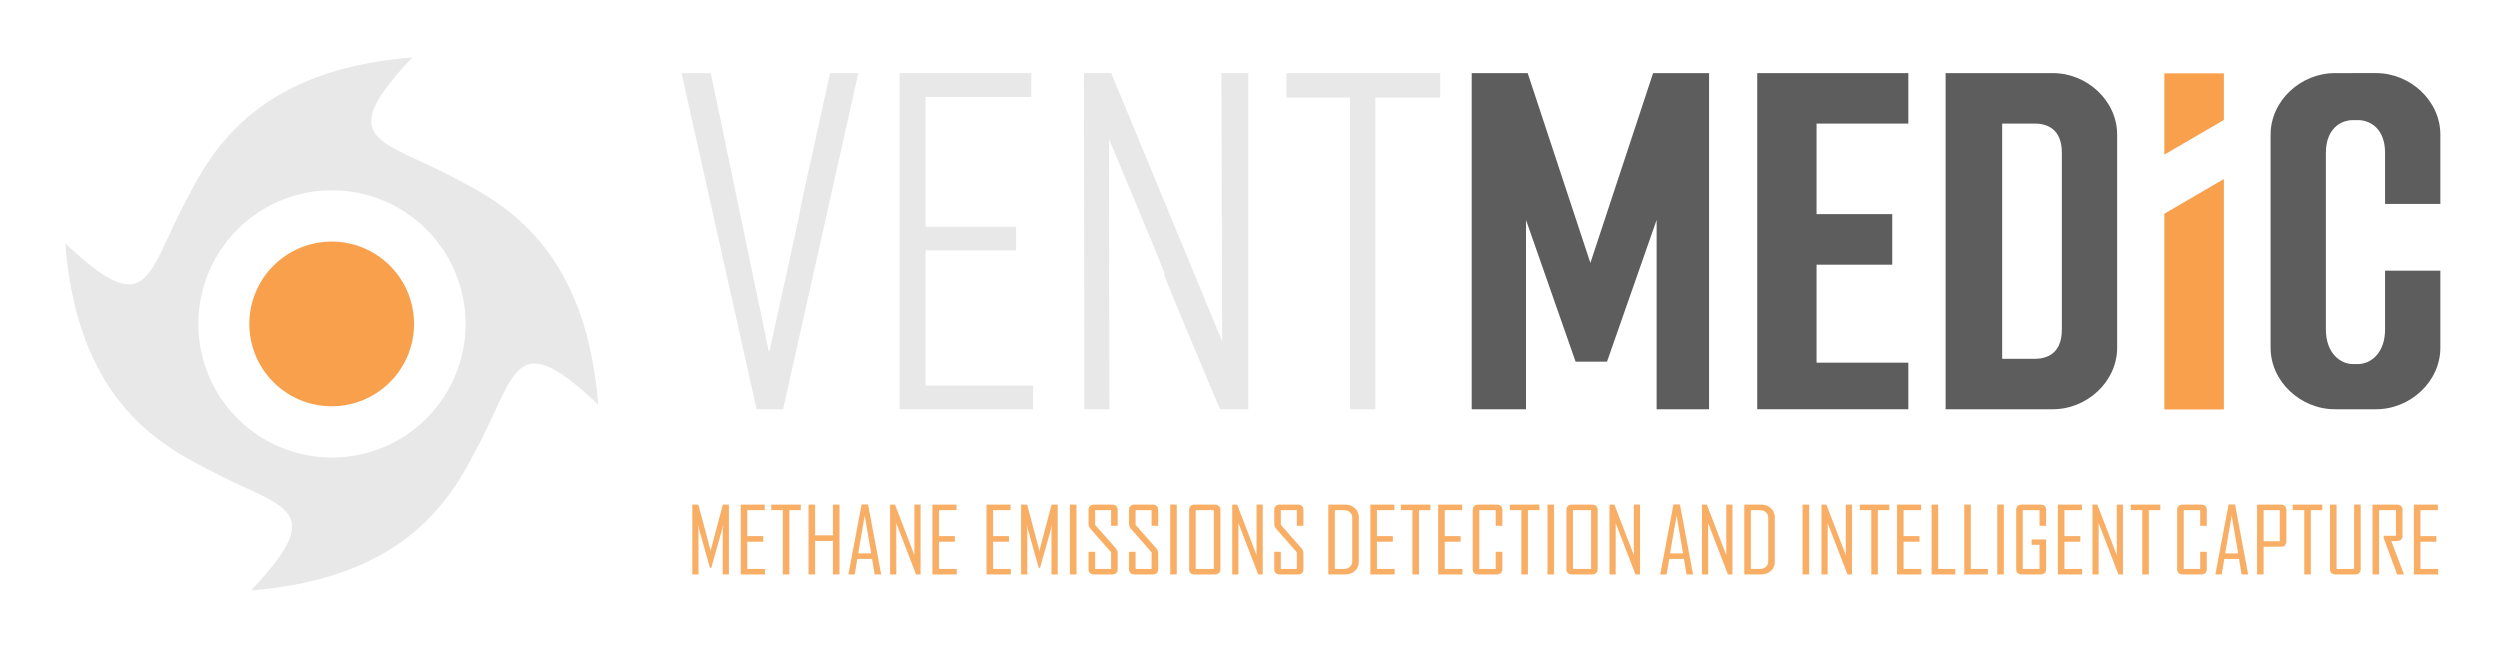 <?xml version="1.0" encoding="UTF-8" standalone="no"?>
<!-- Created with Inkscape (http://www.inkscape.org/) -->

<svg
   width="210mm"
   height="55mm"
   viewBox="0 0 210 55"
   version="1.1"
   id="svg5"
   xml:space="preserve"
   inkscape:version="1.2.2 (732a01da63, 2022-12-09)"
   sodipodi:docname="vent-medic-logo.svg"
   inkscape:export-filename="vent-medic-logo.png"
   inkscape:export-xdpi="221.53799"
   inkscape:export-ydpi="221.53799"
   xmlns:inkscape="http://www.inkscape.org/namespaces/inkscape"
   xmlns:sodipodi="http://sodipodi.sourceforge.net/DTD/sodipodi-0.dtd"
   xmlns="http://www.w3.org/2000/svg"
   xmlns:svg="http://www.w3.org/2000/svg"><sodipodi:namedview
     id="namedview7"
     pagecolor="#7b7b7b"
     bordercolor="#666666"
     borderopacity="1.0"
     inkscape:showpageshadow="false"
     inkscape:pageopacity="0"
     inkscape:pagecheckerboard="true"
     inkscape:deskcolor="#d1d1d1"
     inkscape:document-units="mm"
     showgrid="false"
     inkscape:zoom="1"
     inkscape:cx="442"
     inkscape:cy="208"
     inkscape:window-width="1920"
     inkscape:window-height="1017"
     inkscape:window-x="3832"
     inkscape:window-y="-8"
     inkscape:window-maximized="1"
     inkscape:current-layer="text1852"
     borderlayer="true"
     showborder="true" /><defs
     id="defs2" /><g
     inkscape:label="Layer 1"
     inkscape:groupmode="layer"
     id="layer1"><g
       aria-label="VENT"
       transform="scale(0.821,1.218)"
       id="text1852"
       style="font-weight:300;font-size:20.822px;font-family:'Segoe UI';-inkscape-font-specification:'Segoe UI Light';letter-spacing:0px;word-spacing:0px;fill:#820000;fill-opacity:0.52;stroke-width:0.781"><path
         id="path4752"
         style="fill:#e6e6e6;fill-opacity:0.9;stroke:none;stroke-width:0.421px;stroke-linecap:butt;stroke-linejoin:miter;stroke-opacity:1"
         d="m 42.184,3.965 c -14.474,0.779 -19.795,5.418 -22.823,9.465 -4.419,5.371 -3.848,8.961 -12.688,3.353 1.155,9.755 8.039,13.341 14.044,15.382 7.969,2.979 13.297,2.594 4.975,8.551 14.474,-0.779 19.795,-5.418 22.823,-9.465 4.419,-5.371 3.848,-8.961 12.688,-3.353 C 60.047,18.143 53.164,14.557 47.159,12.516 39.19,9.537 33.862,9.922 42.184,3.965 Z m -8.219,9.162 a 13.67,9.213 0 0 1 13.671,9.214 13.67,9.213 0 0 1 -13.671,9.214 13.67,9.213 0 0 1 -13.671,-9.214 13.67,9.213 0 0 1 13.671,-9.214 z" /><path
         id="path910"
         style="fill:#f57800;fill-opacity:0.7;stroke:none;stroke-width:0.421px;stroke-linecap:butt;stroke-linejoin:miter;stroke-opacity:1"
         d="m 33.938,16.661 a 8.426,5.679 0 0 0 -8.426,5.679 8.426,5.679 0 0 0 8.426,5.679 8.426,5.679 0 0 0 8.426,-5.679 8.426,5.679 0 0 0 -8.426,-5.679 z" /><g
         id="g3827"
         style="fill:#e6e6e6;fill-opacity:0.9"
         transform="matrix(1.59,0,0,1.59,-58.885,-138.623)"><path
           d="M 87.425,104.935 H 85.72 L 80.892,90.356 h 1.882 c 3.731,12.065 0,0 3.731,12.065 h 0.041 c 3.96,-12.065 -0.057,0 3.903,-12.065 h 1.818 z"
           id="path1904"
           sodipodi:nodetypes="ccccccccc"
           style="fill:#e6e6e6;fill-opacity:0.9" /><path
           d="M 94.922,104.935 V 90.356 h 8.478 v 1.034 h -6.805 v 5.629 h 5.827 v 1.024 h -5.827 v 5.869 h 6.919 v 1.024 z"
           id="path1906"
           sodipodi:nodetypes="ccccccccccccc"
           style="fill:#e6e6e6;fill-opacity:0.9" /><path
           d="m 115.54,104.935 c -7.354,-11.764 0.161,0 -7.138,-11.71 0.02,11.71 -0.02,0.017 0.02,11.71 h -1.611 l -0.027,-14.579 h 1.758 l 7.139,11.64 -0.051,-11.64 h 1.732 v 14.579 z"
           id="path1908"
           sodipodi:nodetypes="ccccccccccc"
           style="fill:#e6e6e6;fill-opacity:0.9" /><path
           d="m 125.541,91.413 v 13.523 h -1.637 V 91.413 h -4.088 v -1.056 h 9.894 v 1.056 z"
           id="path1910"
           sodipodi:nodetypes="ccccccccc"
           style="fill:#e6e6e6;fill-opacity:0.9" /></g><g
         id="g3839"
         style="fill:#5d5d5d;fill-opacity:1"
         transform="matrix(1.59,0,0,1.59,-58.885,-138.623)"><g
           id="g3832"
           style="fill:#5d5d5d;fill-opacity:1"><path
             id="rect1991"
             style="fill:#5d5d5d;fill-opacity:1;stroke:none;stroke-width:0.971;stroke-opacity:1"
             d="m 131.736,90.356 v 14.579 h 3.495 v -8.209 l 3.191,6.146 h 2.022 l 3.192,-6.146 v 8.209 h 3.375 V 90.356 h -3.602 l -4.035,8.232 -4.035,-8.232 z" /><path
             id="rect2065"
             style="fill:#5d5d5d;fill-opacity:1;stroke:none;stroke-width:0.76;stroke-opacity:1"
             d="m 150.11,90.356 v 14.579 h 9.723 v -2.02 h -5.905 v -4.25 h 4.87 v -2.193 h -4.87 v -3.927 h 5.905 v -2.189 z"
             sodipodi:nodetypes="ccccccccccccc" /><path
             id="rect2089"
             style="fill:#5d5d5d;fill-opacity:1;stroke:none;stroke-width:0.859;stroke-opacity:1"
             d="m 162.232,90.356 v 14.579 h 6.908 c 2.186,-3e-5 4.13,-1.194 4.13,-2.668 v -9.243 c -5e-5,-1.474 -1.944,-2.668 -4.13,-2.668 z m 3.639,2.189 h 2.102 c 0.8,2.2e-5 1.739,0.237 1.739,1.268 v 0.402 7.264 c -1.4e-4,1.031 -0.939,1.268 -1.739,1.268 h -2.102 z"
             sodipodi:nodetypes="ccccccccccccccc" /></g><path
           id="path2194"
           style="fill:#5d5d5d;fill-opacity:1;stroke:none;stroke-width:0.859;stroke-opacity:1"
           d="m 187.274,90.356 c -2.186,3.1e-5 -4.13,1.195 -4.13,2.668 v 9.243 c 3.9e-4,1.473 1.944,2.668 4.13,2.668 h 1.275 0.114 1.275 c 2.186,-3e-5 4.13,-1.194 4.13,-2.668 v -3.343 h -3.558 v 2.553 c -1.4e-4,1.031 -0.939,1.499 -1.739,1.499 h -0.108 -0.114 -0.108 c -0.8,0 -1.739,-0.468 -1.739,-1.499 v -7.264 -0.402 c 2e-5,-1.031 0.939,-1.417 1.739,-1.417 h 0.108 0.114 0.108 c 0.8,0 1.739,0.386 1.739,1.417 v 0.402 1.818 h 3.558 v -3.008 c -5e-5,-1.473 -1.944,-2.668 -4.13,-2.668 h -1.275 -0.114 z"
           sodipodi:nodetypes="sccsccsccccsccsccssccssccccsccs" /></g><path
         id="rect2205"
         style="fill:#f57800;fill-opacity:0.7;stroke:none;stroke-width:1.689;stroke-opacity:1"
         d="m 221.444,5.056 v 5.609 l 6.091,-2.393 V 5.056 Z m 6.091,7.29 -6.091,2.393 v 13.5 h 6.091 z" /><path
         id="text2233"
         style="font-style:normal;font-variant:normal;font-weight:normal;font-stretch:normal;font-size:7.905px;line-height:1.25;font-family:'Agency FB';-inkscape-font-specification:'Agency FB';letter-spacing:0px;word-spacing:0px;fill:#f57800;fill-opacity:0.6;stroke:none;stroke-width:0.231"
         d="M 70.298 43.651 L 69.222 49.692 L 69.222 49.707 L 69.739 49.707 L 69.951 48.364 L 71.152 48.364 L 71.364 49.707 L 71.896 49.707 L 70.827 43.651 L 70.298 43.651 z M 136.539 43.651 L 135.462 49.692 L 135.462 49.707 L 135.979 49.707 L 136.192 48.364 L 137.392 48.364 L 137.604 49.707 L 138.137 49.707 L 137.068 43.651 L 136.539 43.651 z M 181.83 43.651 L 180.753 49.692 L 180.753 49.707 L 181.27 49.707 L 181.482 48.364 L 182.682 48.364 L 182.895 49.707 L 183.428 49.707 L 182.358 43.651 L 181.83 43.651 z M 56.485 43.666 L 56.485 49.707 L 56.99 49.707 L 56.99 45.882 C 56.99 45.83 56.972 45.672 56.936 45.407 L 57.924 49.139 L 58.032 49.139 L 59.02 45.407 C 58.984 45.67 58.966 45.828 58.966 45.882 L 58.966 49.707 L 59.472 49.707 L 59.472 43.666 L 58.974 43.666 L 57.994 47.596 C 57.983 47.673 57.978 47.731 57.978 47.769 C 57.973 47.674 57.968 47.616 57.963 47.596 L 56.982 43.666 L 56.485 43.666 z M 60.437 43.666 L 60.437 49.707 L 62.421 49.707 L 62.421 49.232 L 60.973 49.232 L 60.973 46.878 L 62.27 46.878 L 62.27 46.395 L 60.973 46.395 L 60.973 44.141 L 62.398 44.141 L 62.398 43.666 L 60.437 43.666 z M 62.927 43.666 L 62.927 44.141 L 63.868 44.141 L 63.868 49.707 L 64.405 49.707 L 64.405 44.141 L 65.339 44.141 L 65.339 43.666 L 62.927 43.666 z M 65.968 43.666 L 65.968 49.707 L 66.504 49.707 L 66.504 46.805 L 67.96 46.805 L 67.96 49.707 L 68.496 49.707 L 68.496 43.666 L 67.96 43.666 L 67.96 46.322 L 66.504 46.322 L 66.504 43.666 L 65.968 43.666 z M 72.622 43.666 L 72.622 49.707 L 73.128 49.707 L 73.128 45.264 L 74.741 49.707 L 75.112 49.707 L 75.112 43.666 L 74.606 43.666 L 74.606 48.032 L 73.024 43.666 L 72.622 43.666 z M 76.077 43.666 L 76.077 49.707 L 78.06 49.707 L 78.06 49.232 L 76.613 49.232 L 76.613 46.878 L 77.91 46.878 L 77.91 46.395 L 76.613 46.395 L 76.613 44.141 L 78.037 44.141 L 78.037 43.666 L 76.077 43.666 z M 80.489 43.666 L 80.489 49.707 L 82.473 49.707 L 82.473 49.232 L 81.026 49.232 L 81.026 46.878 L 82.323 46.878 L 82.323 46.395 L 81.026 46.395 L 81.026 44.141 L 82.45 44.141 L 82.45 43.666 L 80.489 43.666 z M 83.311 43.666 L 83.311 49.707 L 83.817 49.707 L 83.817 45.882 C 83.817 45.83 83.799 45.672 83.763 45.407 L 84.751 49.139 L 84.859 49.139 L 85.847 45.407 C 85.811 45.67 85.793 45.828 85.793 45.882 L 85.793 49.707 L 86.299 49.707 L 86.299 43.666 L 85.801 43.666 L 84.82 47.596 C 84.81 47.673 84.805 47.731 84.805 47.769 C 84.8 47.674 84.795 47.616 84.789 47.596 L 83.809 43.666 L 83.311 43.666 z M 87.294 43.666 L 87.294 49.707 L 87.831 49.707 L 87.831 43.666 L 87.294 43.666 z M 89.248 43.666 C 89.122 43.666 89.017 43.706 88.935 43.786 C 88.855 43.866 88.815 43.969 88.815 44.095 L 88.815 45.318 C 88.815 45.486 88.873 45.639 88.989 45.778 L 90.656 47.793 L 90.656 49.232 L 89.351 49.232 L 89.351 47.746 L 88.815 47.746 L 88.815 49.278 C 88.815 49.404 88.855 49.508 88.935 49.587 C 89.017 49.667 89.122 49.707 89.248 49.707 L 90.768 49.707 C 90.894 49.707 90.996 49.667 91.073 49.587 C 91.153 49.508 91.193 49.404 91.193 49.278 L 91.193 47.882 C 91.193 47.714 91.137 47.564 91.027 47.43 L 89.351 45.415 L 89.351 44.141 L 90.656 44.141 L 90.656 45.5 L 91.193 45.5 L 91.193 44.095 C 91.193 43.969 91.153 43.866 91.073 43.786 C 90.996 43.706 90.894 43.666 90.768 43.666 L 89.248 43.666 z M 92.551 43.666 C 92.425 43.666 92.321 43.706 92.239 43.786 C 92.159 43.866 92.119 43.969 92.119 44.095 L 92.119 45.318 C 92.119 45.486 92.177 45.639 92.293 45.778 L 93.96 47.793 L 93.96 49.232 L 92.656 49.232 L 92.656 47.746 L 92.119 47.746 L 92.119 49.278 C 92.119 49.404 92.159 49.508 92.239 49.587 C 92.321 49.667 92.425 49.707 92.551 49.707 L 94.072 49.707 C 94.198 49.707 94.3 49.667 94.377 49.587 C 94.457 49.508 94.497 49.404 94.497 49.278 L 94.497 47.882 C 94.497 47.714 94.441 47.564 94.331 47.43 L 92.656 45.415 L 92.656 44.141 L 93.96 44.141 L 93.96 45.5 L 94.497 45.5 L 94.497 44.095 C 94.497 43.969 94.457 43.866 94.377 43.786 C 94.3 43.706 94.198 43.666 94.072 43.666 L 92.551 43.666 z M 95.477 43.666 L 95.477 49.707 L 96.014 49.707 L 96.014 43.666 L 95.477 43.666 z M 97.45 43.666 C 97.324 43.666 97.22 43.706 97.141 43.786 C 97.061 43.866 97.021 43.969 97.021 44.095 L 97.021 49.278 C 97.021 49.404 97.061 49.508 97.141 49.587 C 97.22 49.667 97.324 49.707 97.45 49.707 L 99.14 49.707 C 99.266 49.707 99.369 49.667 99.449 49.587 C 99.531 49.508 99.573 49.404 99.573 49.278 L 99.573 44.095 C 99.573 43.969 99.531 43.866 99.449 43.786 C 99.369 43.706 99.266 43.666 99.14 43.666 L 97.45 43.666 z M 100.537 43.666 L 100.537 49.707 L 101.043 49.707 L 101.043 45.264 L 102.657 49.707 L 103.027 49.707 L 103.027 43.666 L 102.521 43.666 L 102.521 48.032 L 100.939 43.666 L 100.537 43.666 z M 104.401 43.666 C 104.275 43.666 104.171 43.706 104.088 43.786 C 104.009 43.866 103.968 43.969 103.968 44.095 L 103.968 45.318 C 103.968 45.486 104.026 45.639 104.142 45.778 L 105.81 47.793 L 105.81 49.232 L 104.505 49.232 L 104.505 47.746 L 103.968 47.746 L 103.968 49.278 C 103.968 49.404 104.009 49.508 104.088 49.587 C 104.171 49.667 104.275 49.707 104.401 49.707 L 105.922 49.707 C 106.048 49.707 106.15 49.667 106.227 49.587 C 106.307 49.508 106.346 49.404 106.346 49.278 L 106.346 47.882 C 106.346 47.714 106.291 47.564 106.18 47.43 L 104.505 45.415 L 104.505 44.141 L 105.81 44.141 L 105.81 45.5 L 106.346 45.5 L 106.346 44.095 C 106.346 43.969 106.307 43.866 106.227 43.786 C 106.15 43.706 106.048 43.666 105.922 43.666 L 104.401 43.666 z M 108.376 43.666 L 108.376 49.707 L 109.758 49.707 C 110.077 49.707 110.341 49.606 110.549 49.402 C 110.76 49.196 110.866 48.934 110.866 48.615 L 110.866 44.759 C 110.866 44.44 110.762 44.179 110.554 43.975 C 110.345 43.77 110.08 43.666 109.758 43.666 L 108.376 43.666 z M 111.808 43.666 L 111.808 49.707 L 113.792 49.707 L 113.792 49.232 L 112.344 49.232 L 112.344 46.878 L 113.641 46.878 L 113.641 46.395 L 112.344 46.395 L 112.344 44.141 L 113.768 44.141 L 113.768 43.666 L 111.808 43.666 z M 114.297 43.666 L 114.297 44.141 L 115.239 44.141 L 115.239 49.707 L 115.775 49.707 L 115.775 44.141 L 116.71 44.141 L 116.71 43.666 L 114.297 43.666 z M 117.339 43.666 L 117.339 49.707 L 119.323 49.707 L 119.323 49.232 L 117.875 49.232 L 117.875 46.878 L 119.172 46.878 L 119.172 46.395 L 117.875 46.395 L 117.875 44.141 L 119.3 44.141 L 119.3 43.666 L 117.339 43.666 z M 120.589 43.666 C 120.463 43.666 120.36 43.706 120.28 43.786 C 120.2 43.866 120.16 43.969 120.16 44.095 L 120.16 49.278 C 120.16 49.404 120.2 49.508 120.28 49.587 C 120.36 49.667 120.463 49.707 120.589 49.707 L 122.144 49.707 C 122.27 49.707 122.375 49.667 122.457 49.587 C 122.539 49.508 122.58 49.404 122.58 49.278 L 122.58 47.746 L 122.04 47.746 L 122.04 49.232 L 120.697 49.232 L 120.697 44.141 L 122.04 44.141 L 122.04 45.5 L 122.58 45.5 L 122.58 44.095 C 122.58 43.969 122.539 43.866 122.457 43.786 C 122.375 43.706 122.27 43.666 122.144 43.666 L 120.589 43.666 z M 123.187 43.666 L 123.187 44.141 L 124.128 44.141 L 124.128 49.707 L 124.665 49.707 L 124.665 44.141 L 125.599 44.141 L 125.599 43.666 L 123.187 43.666 z M 126.259 43.666 L 126.259 49.707 L 126.796 49.707 L 126.796 43.666 L 126.259 43.666 z M 128.231 43.666 C 128.105 43.666 128.002 43.706 127.922 43.786 C 127.842 43.866 127.803 43.969 127.803 44.095 L 127.803 49.278 C 127.803 49.404 127.842 49.508 127.922 49.587 C 128.002 49.667 128.105 49.707 128.231 49.707 L 129.922 49.707 C 130.048 49.707 130.151 49.667 130.23 49.587 C 130.313 49.508 130.354 49.404 130.354 49.278 L 130.354 44.095 C 130.354 43.969 130.313 43.866 130.23 43.786 C 130.151 43.706 130.048 43.666 129.922 43.666 L 128.231 43.666 z M 131.319 43.666 L 131.319 49.707 L 131.825 49.707 L 131.825 45.264 L 133.438 49.707 L 133.809 49.707 L 133.809 43.666 L 133.303 43.666 L 133.303 48.032 L 131.72 43.666 L 131.319 43.666 z M 138.863 43.666 L 138.863 49.707 L 139.368 49.707 L 139.368 45.264 L 140.982 49.707 L 141.352 49.707 L 141.352 43.666 L 140.846 43.666 L 140.846 48.032 L 139.264 43.666 L 138.863 43.666 z M 142.317 43.666 L 142.317 49.707 L 143.699 49.707 C 144.018 49.707 144.282 49.606 144.49 49.402 C 144.701 49.196 144.807 48.934 144.807 48.615 L 144.807 44.759 C 144.807 44.44 144.702 44.179 144.494 43.975 C 144.286 43.77 144.021 43.666 143.699 43.666 L 142.317 43.666 z M 147.071 43.666 L 147.071 49.707 L 147.608 49.707 L 147.608 43.666 L 147.071 43.666 z M 148.615 43.666 L 148.615 49.707 L 149.121 49.707 L 149.121 45.264 L 150.734 49.707 L 151.105 49.707 L 151.105 43.666 L 150.599 43.666 L 150.599 48.032 L 149.016 43.666 L 148.615 43.666 z M 151.737 43.666 L 151.737 44.141 L 152.68 44.141 L 152.68 49.707 L 153.216 49.707 L 153.216 44.141 L 154.15 44.141 L 154.15 43.666 L 151.737 43.666 z M 154.779 43.666 L 154.779 49.707 L 156.763 49.707 L 156.763 49.232 L 155.315 49.232 L 155.315 46.878 L 156.612 46.878 L 156.612 46.395 L 155.315 46.395 L 155.315 44.141 L 156.74 44.141 L 156.74 43.666 L 154.779 43.666 z M 157.6 43.666 L 157.6 49.707 L 159.531 49.707 L 159.531 49.232 L 158.137 49.232 L 158.137 43.666 L 157.6 43.666 z M 160.264 43.666 L 160.264 49.707 L 162.193 49.707 L 162.193 49.232 L 160.8 49.232 L 160.8 43.666 L 160.264 43.666 z M 162.958 43.666 L 162.958 49.707 L 163.494 49.707 L 163.494 43.666 L 162.958 43.666 z M 164.93 43.666 C 164.804 43.666 164.701 43.706 164.622 43.786 C 164.542 43.866 164.502 43.969 164.502 44.095 L 164.502 49.278 C 164.502 49.404 164.542 49.508 164.622 49.587 C 164.701 49.667 164.804 49.707 164.93 49.707 L 166.517 49.707 C 166.643 49.707 166.745 49.667 166.825 49.587 C 166.905 49.508 166.945 49.404 166.945 49.278 L 166.945 46.681 L 165.76 46.681 L 165.76 47.144 L 166.405 47.144 L 166.405 49.232 L 165.038 49.232 L 165.038 44.141 L 166.405 44.141 L 166.405 45.5 L 166.945 45.5 L 166.945 44.095 C 166.945 43.969 166.905 43.866 166.825 43.786 C 166.745 43.706 166.643 43.666 166.517 43.666 L 164.93 43.666 z M 167.902 43.666 L 167.902 49.707 L 169.886 49.707 L 169.886 49.232 L 168.439 49.232 L 168.439 46.878 L 169.736 46.878 L 169.736 46.395 L 168.439 46.395 L 168.439 44.141 L 169.863 44.141 L 169.863 43.666 L 167.902 43.666 z M 170.724 43.666 L 170.724 49.707 L 171.229 49.707 L 171.229 45.264 L 172.843 49.707 L 173.214 49.707 L 173.214 43.666 L 172.708 43.666 L 172.708 48.032 L 171.125 43.666 L 170.724 43.666 z M 173.846 43.666 L 173.846 44.141 L 174.788 44.141 L 174.788 49.707 L 175.324 49.707 L 175.324 44.141 L 176.259 44.141 L 176.259 43.666 L 173.846 43.666 z M 178.063 43.666 C 177.937 43.666 177.833 43.706 177.753 43.786 C 177.674 43.866 177.634 43.969 177.634 44.095 L 177.634 49.278 C 177.634 49.404 177.674 49.508 177.753 49.587 C 177.833 49.667 177.937 49.707 178.063 49.707 L 179.618 49.707 C 179.744 49.707 179.848 49.667 179.931 49.587 C 180.013 49.508 180.054 49.404 180.054 49.278 L 180.054 47.746 L 179.514 47.746 L 179.514 49.232 L 178.171 49.232 L 178.171 44.141 L 179.514 44.141 L 179.514 45.5 L 180.054 45.5 L 180.054 44.095 C 180.054 43.969 180.013 43.866 179.931 43.786 C 179.848 43.706 179.744 43.666 179.618 43.666 L 178.063 43.666 z M 184.153 43.666 L 184.153 49.707 L 184.69 49.707 L 184.69 47.31 L 186.114 47.31 C 186.24 47.31 186.343 47.27 186.423 47.19 C 186.505 47.108 186.546 47.004 186.546 46.878 L 186.546 44.095 C 186.546 43.969 186.505 43.866 186.423 43.786 C 186.343 43.706 186.24 43.666 186.114 43.666 L 184.153 43.666 z M 187.063 43.666 L 187.063 44.141 L 188.005 44.141 L 188.005 49.707 L 188.542 49.707 L 188.542 44.141 L 189.476 44.141 L 189.476 43.666 L 187.063 43.666 z M 190.105 43.666 L 190.105 49.278 C 190.105 49.404 190.145 49.508 190.224 49.587 C 190.304 49.667 190.407 49.707 190.534 49.707 L 192.178 49.707 C 192.304 49.707 192.407 49.667 192.486 49.587 C 192.569 49.508 192.61 49.404 192.61 49.278 L 192.61 43.666 L 192.073 43.666 L 192.073 49.232 L 190.641 49.232 L 190.641 43.666 L 190.105 43.666 z M 193.575 43.666 L 193.575 49.707 L 194.111 49.707 L 194.111 44.141 L 195.489 44.141 L 195.489 46.365 L 194.532 46.365 L 194.459 46.473 L 195.582 49.707 L 196.145 49.707 C 195.801 48.74 195.454 47.774 195.107 46.812 C 195.141 46.812 195.195 46.815 195.269 46.82 C 195.344 46.823 195.401 46.824 195.439 46.824 C 195.83 46.824 196.026 46.678 196.026 46.387 L 196.026 44.095 C 196.026 43.969 195.986 43.866 195.906 43.786 C 195.826 43.706 195.724 43.666 195.597 43.666 L 193.575 43.666 z M 196.948 43.666 L 196.948 49.707 L 198.932 49.707 L 198.932 49.232 L 197.485 49.232 L 197.485 46.878 L 198.782 46.878 L 198.782 46.395 L 197.485 46.395 L 197.485 44.141 L 198.909 44.141 L 198.909 43.666 L 196.948 43.666 z M 97.558 44.141 L 99.036 44.141 L 99.036 49.232 L 97.558 49.232 L 97.558 44.141 z M 108.913 44.141 L 109.658 44.141 C 109.856 44.141 110.017 44.203 110.14 44.327 C 110.267 44.448 110.33 44.607 110.33 44.805 L 110.33 48.561 C 110.33 48.769 110.264 48.934 110.132 49.055 C 110.004 49.173 109.835 49.232 109.627 49.232 L 108.913 49.232 L 108.913 44.141 z M 128.339 44.141 L 129.818 44.141 L 129.818 49.232 L 128.339 49.232 L 128.339 44.141 z M 142.854 44.141 L 143.599 44.141 C 143.797 44.141 143.957 44.203 144.081 44.327 C 144.207 44.448 144.27 44.607 144.27 44.805 L 144.27 48.561 C 144.27 48.769 144.205 48.934 144.073 49.055 C 143.945 49.173 143.776 49.232 143.568 49.232 L 142.854 49.232 L 142.854 44.141 z M 184.69 44.141 L 186.01 44.141 L 186.01 46.831 L 184.69 46.831 L 184.69 44.141 z M 70.553 44.616 L 71.082 47.889 L 70.021 47.889 L 70.553 44.616 z M 136.794 44.616 L 137.323 47.889 L 136.261 47.889 L 136.794 44.616 z M 182.084 44.616 L 182.613 47.889 L 181.552 47.889 L 182.084 44.616 z "
         transform="scale(1.254,0.797)" /></g></g></svg>

